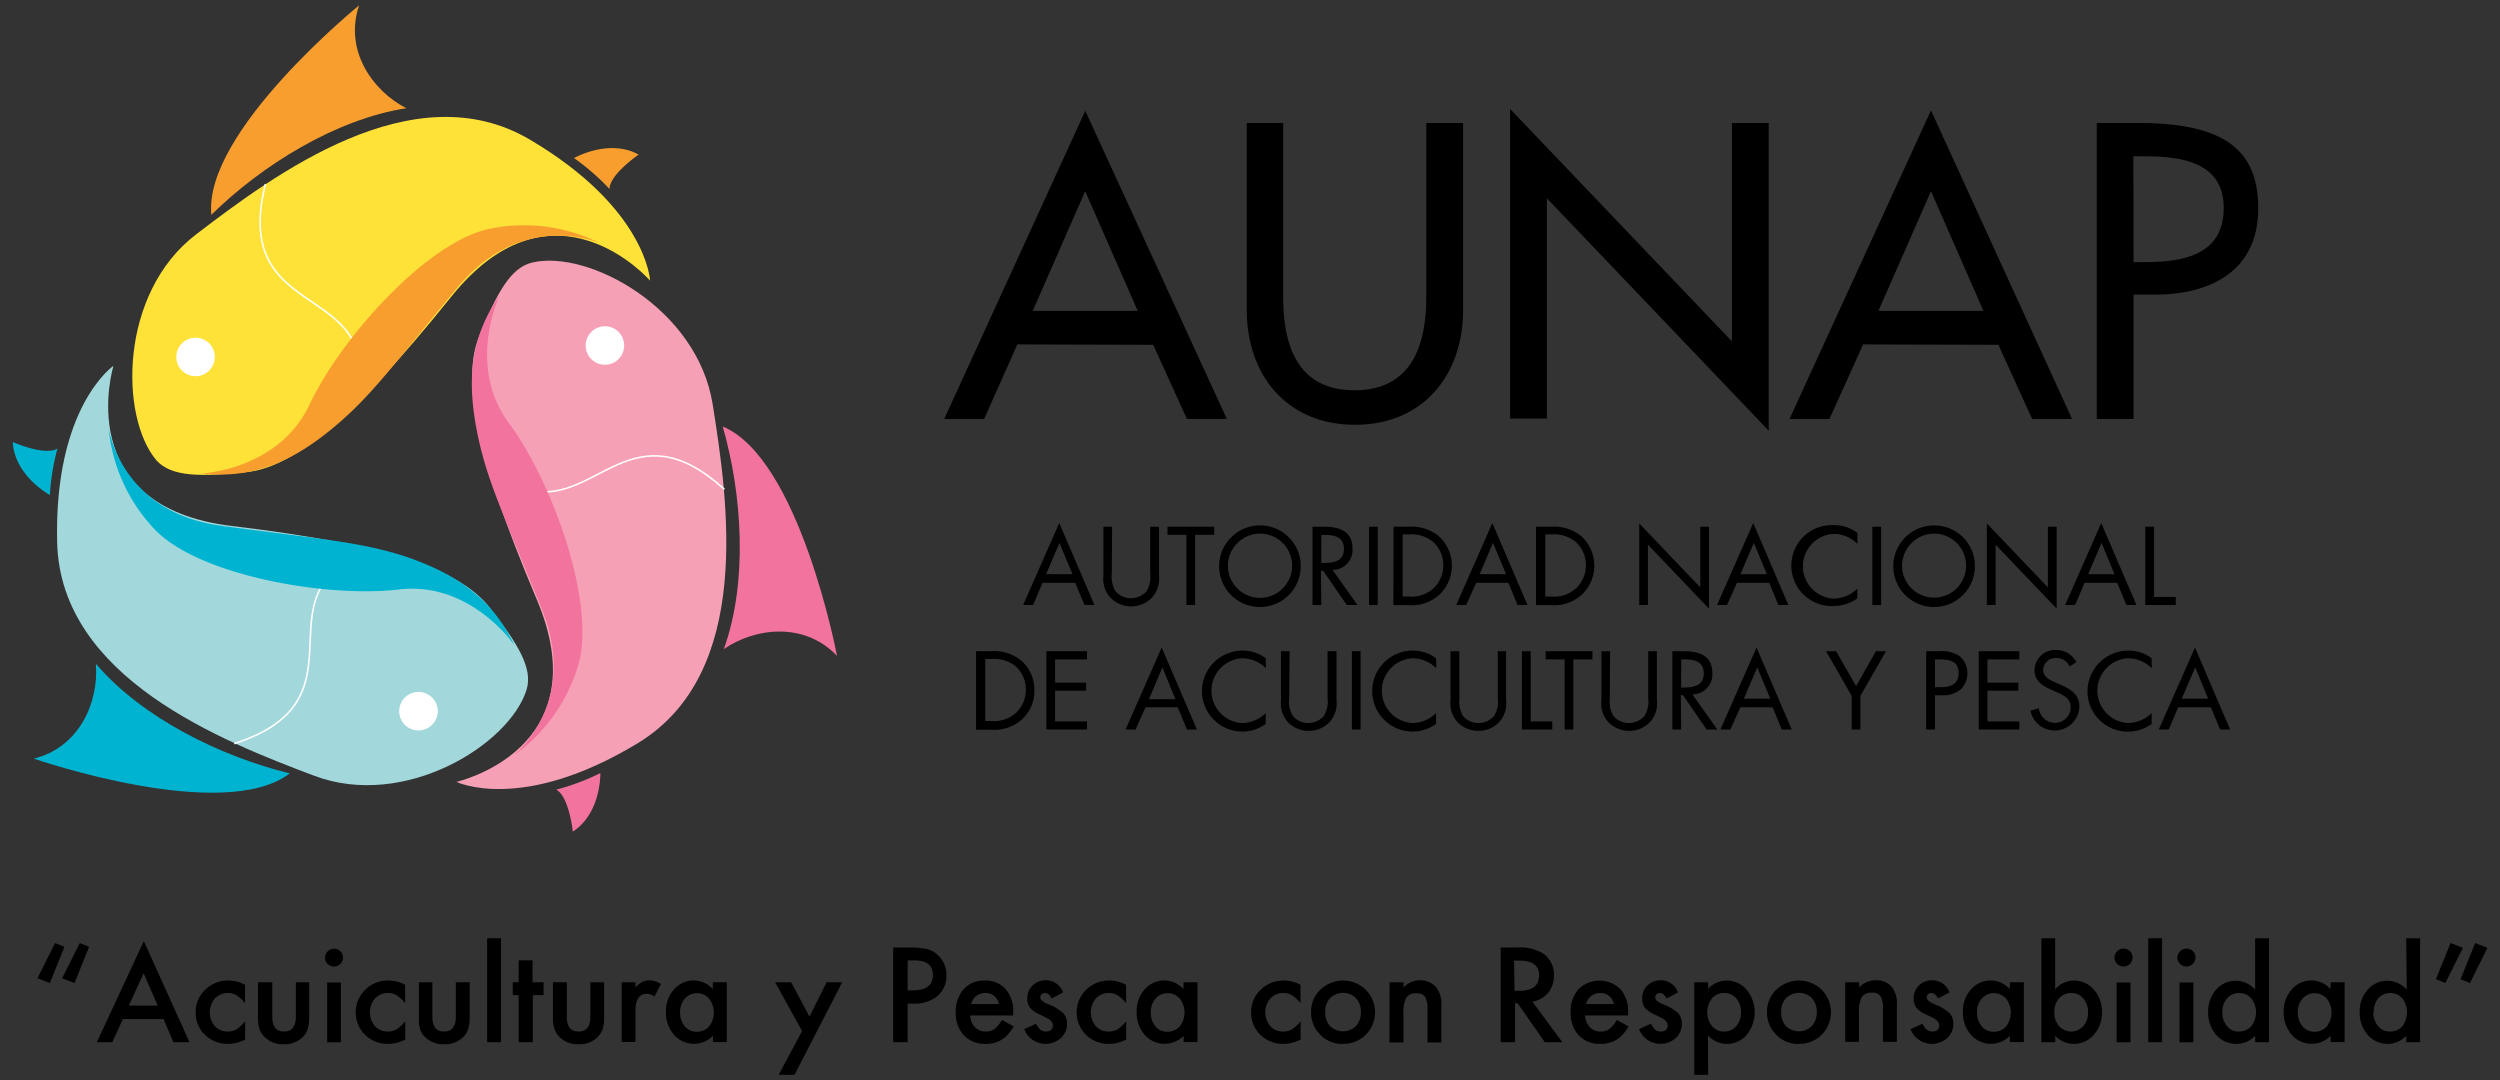 <?xml version="1.0" encoding="UTF-8"?> <svg xmlns="http://www.w3.org/2000/svg" viewBox="0 0 250.65 108.3"><rect x="0" y="0" width="250.65" height="108.3" fill="#333333" stroke="none"/><defs><style>.cls-1{fill:#a2d8db;}.cls-2{fill:#00b4d1;}.cls-3{fill:none;stroke:#fff;stroke-width:0.16px;}.cls-4{fill:#fff;}.cls-5{fill:#ffe237;}.cls-6{fill:#f89e2f;}.cls-7{fill:#f6a0b5;}.cls-8{fill:#f2739d;}</style></defs><g id="Capa_2" data-name="Capa 2"><path d="M5,98.56l-1.24-.48,1.76-3.53.94.38Zm2.47,0-1.24-.48L8,94.55l.93.38Z"></path><path d="M16.4,102.17H12.32l-1.06,2.32H9.71l4.71-10.13L19,104.49H17.39Zm-.59-1.35L14.4,97.58l-1.48,3.24Z"></path><path d="M24.57,98.74v1.84a3.46,3.46,0,0,0-.85-.79,1.66,1.66,0,0,0-.87-.23,1.75,1.75,0,0,0-1.31.55,2.15,2.15,0,0,0,0,2.77,1.67,1.67,0,0,0,1.29.54,1.72,1.72,0,0,0,.88-.22,3.78,3.78,0,0,0,.87-.81v1.83a3.7,3.7,0,0,1-1.69.44,3.22,3.22,0,0,1-2.33-.9,3,3,0,0,1-.94-2.25,3,3,0,0,1,.95-2.27,3.2,3.2,0,0,1,2.33-.93A3.44,3.44,0,0,1,24.57,98.74Z"></path><path d="M27.3,98.48v3.45c0,1,.39,1.49,1.18,1.49s1.18-.5,1.18-1.49V98.48H31V102a3.82,3.82,0,0,1-.18,1.24,2,2,0,0,1-.59.85,2.63,2.63,0,0,1-1.79.61,2.58,2.58,0,0,1-1.78-.61,2.1,2.1,0,0,1-.62-.85,3.53,3.53,0,0,1-.17-1.24V98.48Z"></path><path d="M32.59,96a.91.91,0,0,1,1.54-.63.88.88,0,0,1,.26.64.91.91,0,0,1-1.54.64A.87.87,0,0,1,32.59,96Zm1.59,2.5v6H32.8v-6Z"></path><path d="M40.62,98.74v1.84a3.46,3.46,0,0,0-.85-.79,1.66,1.66,0,0,0-.87-.23,1.75,1.75,0,0,0-1.31.55,2.15,2.15,0,0,0,0,2.77,1.66,1.66,0,0,0,1.28.54,1.73,1.73,0,0,0,.89-.22,3.78,3.78,0,0,0,.87-.81v1.83a3.7,3.7,0,0,1-1.69.44,3.22,3.22,0,0,1-2.33-.9,3.17,3.17,0,0,1,0-4.52,3.2,3.2,0,0,1,2.33-.93A3.44,3.44,0,0,1,40.62,98.74Z"></path><path d="M43.35,98.48v3.45c0,1,.39,1.49,1.18,1.49s1.17-.5,1.17-1.49V98.48h1.39V102a3.82,3.82,0,0,1-.18,1.24,2,2,0,0,1-.6.85,2.58,2.58,0,0,1-1.78.61,2.63,2.63,0,0,1-1.79-.61,2.17,2.17,0,0,1-.61-.85A3.53,3.53,0,0,1,42,102V98.48Z"></path><path d="M50.23,94.07v10.42H48.84V94.07Z"></path><path d="M53.42,99.77v4.72H52V99.77h-.59V98.48H52v-2.2h1.39v2.2H54.5v1.29Z"></path><path d="M56.83,98.48v3.45c0,1,.39,1.49,1.18,1.49s1.18-.5,1.18-1.49V98.48h1.38V102a3.83,3.83,0,0,1-.17,1.24,2.14,2.14,0,0,1-.6.85,2.63,2.63,0,0,1-1.79.61,2.58,2.58,0,0,1-1.78-.61,2.07,2.07,0,0,1-.61-.85,3.28,3.28,0,0,1-.18-1.24V98.48Z"></path><path d="M62.33,98.48h1.38V99a2.85,2.85,0,0,1,.68-.55,1.47,1.47,0,0,1,.72-.16,2.26,2.26,0,0,1,1.15.36l-.64,1.27a1.3,1.3,0,0,0-.77-.28q-1.14,0-1.14,1.71v3.12H62.33Z"></path><path d="M71.48,98.48h1.39v6H71.48v-.63a2.68,2.68,0,0,1-1.84.8,2.64,2.64,0,0,1-2.06-.9,3.35,3.35,0,0,1-.81-2.3,3.24,3.24,0,0,1,.81-2.25,2.59,2.59,0,0,1,2-.9,2.55,2.55,0,0,1,1.88.87Zm-3.29,3a2.08,2.08,0,0,0,.46,1.41,1.5,1.5,0,0,0,1.2.55,1.6,1.6,0,0,0,1.24-.53,2.27,2.27,0,0,0,0-2.79,1.57,1.57,0,0,0-1.23-.54,1.55,1.55,0,0,0-1.2.55A2,2,0,0,0,68.19,101.46Z"></path><path d="M80.42,103.37l-2.71-4.89h1.61l1.84,3.45,1.72-3.45h1.56l-4.78,9.28H78.07Z"></path><path d="M91,100.62v3.87H89.55V95h1.63a7.39,7.39,0,0,1,1.81.17,2.38,2.38,0,0,1,1.08.63,2.69,2.69,0,0,1,.82,2A2.62,2.62,0,0,1,94,99.85a3.5,3.5,0,0,1-2.37.77Zm0-1.33h.53q2,0,2-1.53t-2-1.47H91Z"></path><path d="M101.58,101.81H97.27a1.87,1.87,0,0,0,.48,1.18,1.48,1.48,0,0,0,1.1.43,1.36,1.36,0,0,0,.85-.25,3.27,3.27,0,0,0,.76-.91l1.17.65a4.7,4.7,0,0,1-.57.8,3,3,0,0,1-.65.54,2.83,2.83,0,0,1-.74.31,3.46,3.46,0,0,1-.87.1,2.84,2.84,0,0,1-2.16-.86,3.26,3.26,0,0,1-.82-2.31,3.37,3.37,0,0,1,.79-2.31,2.73,2.73,0,0,1,2.11-.87,2.67,2.67,0,0,1,2.1.85,3.31,3.31,0,0,1,.76,2.32Zm-1.43-1.14a1.33,1.33,0,0,0-1.4-1.11,1.45,1.45,0,0,0-.47.08,1.62,1.62,0,0,0-.41.22,1.46,1.46,0,0,0-.5.81Z"></path><path d="M106.59,99.5l-1.15.61c-.18-.37-.41-.55-.67-.55a.48.48,0,0,0-.33.12.45.45,0,0,0-.14.33c0,.23.27.46.81.68a4.75,4.75,0,0,1,1.48.88,1.49,1.49,0,0,1,.39,1.08,1.88,1.88,0,0,1-.65,1.45,2.29,2.29,0,0,1-3.64-.92l1.18-.54a2.47,2.47,0,0,0,.38.54.85.85,0,0,0,.6.24c.47,0,.71-.21.71-.64,0-.25-.18-.48-.55-.69l-.42-.21-.42-.2a2.74,2.74,0,0,1-.85-.59,1.47,1.47,0,0,1-.32-1,1.74,1.74,0,0,1,.54-1.3,1.89,1.89,0,0,1,1.33-.51A1.83,1.83,0,0,1,106.59,99.5Z"></path><path d="M112.9,98.74v1.84a3.46,3.46,0,0,0-.85-.79,1.67,1.67,0,0,0-.88-.23,1.74,1.74,0,0,0-1.3.55,2.15,2.15,0,0,0,0,2.77,1.66,1.66,0,0,0,1.28.54,1.73,1.73,0,0,0,.89-.22,3.78,3.78,0,0,0,.87-.81v1.83a3.7,3.7,0,0,1-1.69.44,3.22,3.22,0,0,1-2.33-.9,3.17,3.17,0,0,1,0-4.52,3.2,3.2,0,0,1,2.33-.93A3.44,3.44,0,0,1,112.9,98.74Z"></path><path d="M118.67,98.48h1.39v6h-1.39v-.63a2.67,2.67,0,0,1-3.91-.1,3.39,3.39,0,0,1-.8-2.3,3.28,3.28,0,0,1,.8-2.25,2.62,2.62,0,0,1,2-.9,2.55,2.55,0,0,1,1.88.87Zm-3.29,3a2.08,2.08,0,0,0,.46,1.41,1.48,1.48,0,0,0,1.19.55,1.61,1.61,0,0,0,1.25-.53,2.27,2.27,0,0,0,0-2.79,1.57,1.57,0,0,0-1.23-.54,1.55,1.55,0,0,0-1.2.55A2,2,0,0,0,115.38,101.46Z"></path><path d="M130.39,98.74v1.84a3.46,3.46,0,0,0-.85-.79,1.66,1.66,0,0,0-.87-.23,1.75,1.75,0,0,0-1.31.55,2.15,2.15,0,0,0,0,2.77,1.67,1.67,0,0,0,1.29.54,1.72,1.72,0,0,0,.88-.22,3.78,3.78,0,0,0,.87-.81v1.83a3.7,3.7,0,0,1-1.69.44,3.22,3.22,0,0,1-2.33-.9,3,3,0,0,1-.94-2.25,3,3,0,0,1,.95-2.27,3.2,3.2,0,0,1,2.33-.93A3.44,3.44,0,0,1,130.39,98.74Z"></path><path d="M131.45,101.44a3,3,0,0,1,.93-2.21,3.27,3.27,0,0,1,4.55,0,3.21,3.21,0,0,1,0,4.52,3.19,3.19,0,0,1-2.31.91,3,3,0,0,1-2.26-.93A3.08,3.08,0,0,1,131.45,101.44Zm1.42,0a2,2,0,0,0,.48,1.43,1.86,1.86,0,0,0,2.6,0,2,2,0,0,0,.49-1.4,2,2,0,0,0-.49-1.4,1.85,1.85,0,0,0-2.59,0A1.93,1.93,0,0,0,132.87,101.46Z"></path><path d="M139.32,98.48h1.4V99a2.26,2.26,0,0,1,1.64-.72A2.06,2.06,0,0,1,144,99a2.7,2.7,0,0,1,.51,1.83v3.69h-1.39v-3.36a2.26,2.26,0,0,0-.25-1.23,1,1,0,0,0-.88-.34,1.08,1.08,0,0,0-1,.45,3.17,3.17,0,0,0-.28,1.58v2.9h-1.4Z"></path><path d="M153.64,100.43l3,4.06h-1.76l-2.72-3.9h-.26v3.9h-1.44V95h1.69a4.2,4.2,0,0,1,2.72.71,2.61,2.61,0,0,1,.93,2.09,2.71,2.71,0,0,1-.58,1.74A2.65,2.65,0,0,1,153.64,100.43Zm-1.79-1.09h.46q2,0,2-1.56c0-1-.66-1.47-2-1.47h-.51Z"></path><path d="M163.23,101.81h-4.31a1.87,1.87,0,0,0,.48,1.18,1.45,1.45,0,0,0,1.09.43,1.39,1.39,0,0,0,.86-.25,3.65,3.65,0,0,0,.76-.91l1.17.65a4.7,4.7,0,0,1-.57.8,3,3,0,0,1-.65.54,2.76,2.76,0,0,1-.75.31,3.35,3.35,0,0,1-.87.1,2.87,2.87,0,0,1-2.16-.86,3.25,3.25,0,0,1-.81-2.31,3.32,3.32,0,0,1,.79-2.31,3,3,0,0,1,4.21,0,3.31,3.31,0,0,1,.76,2.32Zm-1.43-1.14a1.33,1.33,0,0,0-1.4-1.11,1.4,1.4,0,0,0-.47.08,1.47,1.47,0,0,0-.41.22,1.55,1.55,0,0,0-.51.81Z"></path><path d="M168.23,99.5l-1.14.61c-.19-.37-.41-.55-.68-.55a.47.47,0,0,0-.32.12.45.45,0,0,0-.14.33c0,.23.27.46.8.68a4.83,4.83,0,0,1,1.49.88,1.53,1.53,0,0,1,.38,1.08,1.87,1.87,0,0,1-.64,1.45,2.3,2.3,0,0,1-3.65-.92l1.19-.54a2.55,2.55,0,0,0,.37.54.87.87,0,0,0,.61.24c.47,0,.7-.21.7-.64q0-.37-.54-.69l-.42-.21-.43-.2a2.87,2.87,0,0,1-.85-.59,1.47,1.47,0,0,1-.31-1,1.74,1.74,0,0,1,.54-1.3,1.87,1.87,0,0,1,1.33-.51A1.81,1.81,0,0,1,168.23,99.5Z"></path><path d="M171.26,107.76h-1.39V98.48h1.39v.65a2.57,2.57,0,0,1,1.86-.82,2.61,2.61,0,0,1,2,.92,3.59,3.59,0,0,1,0,4.53,2.61,2.61,0,0,1-2,.9,2.55,2.55,0,0,1-1.88-.85Zm3.29-6.24a2.08,2.08,0,0,0-.46-1.41,1.55,1.55,0,0,0-1.2-.55,1.6,1.6,0,0,0-1.24.53,2.27,2.27,0,0,0,0,2.79,1.54,1.54,0,0,0,1.23.54,1.5,1.5,0,0,0,1.19-.54A2,2,0,0,0,174.55,101.52Z"></path><path d="M177.16,101.44a3,3,0,0,1,.93-2.21,3.27,3.27,0,0,1,4.55,0,3.21,3.21,0,0,1,0,4.52,3.19,3.19,0,0,1-2.31.91,3,3,0,0,1-2.26-.93A3.08,3.08,0,0,1,177.16,101.44Zm1.42,0a2,2,0,0,0,.48,1.43,1.86,1.86,0,0,0,2.6,0,2,2,0,0,0,.49-1.4,2,2,0,0,0-.49-1.4,1.85,1.85,0,0,0-2.59,0A1.93,1.93,0,0,0,178.58,101.46Z"></path><path d="M185,98.48h1.4V99a2.26,2.26,0,0,1,1.64-.72,2.06,2.06,0,0,1,1.63.66,2.7,2.7,0,0,1,.51,1.83v3.69h-1.4v-3.36a2.28,2.28,0,0,0-.24-1.23,1,1,0,0,0-.88-.34,1.07,1.07,0,0,0-1,.45,3.17,3.17,0,0,0-.28,1.58v2.9H185Z"></path><path d="M195.45,99.5l-1.15.61c-.18-.37-.4-.55-.67-.55a.5.5,0,0,0-.33.12.44.44,0,0,0-.13.33c0,.23.27.46.8.68a4.83,4.83,0,0,1,1.49.88,1.53,1.53,0,0,1,.38,1.08,1.87,1.87,0,0,1-.64,1.45,2.3,2.3,0,0,1-3.65-.92l1.19-.54a2.55,2.55,0,0,0,.37.54.85.85,0,0,0,.61.24c.47,0,.7-.21.7-.64q0-.37-.54-.69l-.42-.21-.43-.2a2.87,2.87,0,0,1-.85-.59,1.47,1.47,0,0,1-.31-1,1.76,1.76,0,0,1,.53-1.3,1.9,1.9,0,0,1,1.34-.51A1.82,1.82,0,0,1,195.45,99.5Z"></path><path d="M201.51,98.48h1.4v6h-1.4v-.63a2.66,2.66,0,0,1-3.9-.1,3.35,3.35,0,0,1-.81-2.3,3.24,3.24,0,0,1,.81-2.25,2.6,2.6,0,0,1,2-.9,2.53,2.53,0,0,1,1.88.87Zm-3.29,3a2.13,2.13,0,0,0,.46,1.41,1.52,1.52,0,0,0,1.2.55,1.62,1.62,0,0,0,1.25-.53,2.31,2.31,0,0,0,0-2.79,1.64,1.64,0,0,0-2.44,0A2,2,0,0,0,198.22,101.46Z"></path><path d="M206.05,94.07v5.11a2.53,2.53,0,0,1,1.88-.87,2.6,2.6,0,0,1,2,.91,3.23,3.23,0,0,1,.81,2.24,3.34,3.34,0,0,1-.82,2.3,2.63,2.63,0,0,1-2,.9,2.59,2.59,0,0,1-1.86-.8v.63h-1.39V94.07Zm3.3,7.46a2.09,2.09,0,0,0-.47-1.41,1.51,1.51,0,0,0-1.19-.56,1.6,1.6,0,0,0-1.25.54,2,2,0,0,0-.47,1.38,2,2,0,0,0,.47,1.4,1.64,1.64,0,0,0,2.43,0A2,2,0,0,0,209.35,101.53Z"></path><path d="M212,96a.86.86,0,0,1,.27-.63.85.85,0,0,1,.63-.26.87.87,0,0,1,.65.26.88.88,0,0,1,.26.64.91.91,0,0,1-1.54.64A.88.88,0,0,1,212,96Zm1.6,2.5v6h-1.39v-6Z"></path><path d="M216.77,94.07v10.42h-1.39V94.07Z"></path><path d="M218.31,96a.91.91,0,0,1,1.55-.63.88.88,0,0,1,.26.64.91.91,0,0,1-1.54.64A.88.88,0,0,1,218.31,96Zm1.6,2.5v6h-1.39v-6Z"></path><path d="M226.1,94.07h1.39v10.42H226.1v-.63a2.62,2.62,0,0,1-1.86.8,2.66,2.66,0,0,1-2.05-.9,3.39,3.39,0,0,1-.8-2.3,3.27,3.27,0,0,1,.8-2.24,2.59,2.59,0,0,1,3.91,0Zm-3.29,7.39a2.08,2.08,0,0,0,.46,1.41,1.48,1.48,0,0,0,1.19.55,1.61,1.61,0,0,0,1.25-.53,2.27,2.27,0,0,0,0-2.79,1.57,1.57,0,0,0-1.23-.54,1.55,1.55,0,0,0-1.2.55A2,2,0,0,0,222.81,101.46Z"></path><path d="M233.67,98.48h1.4v6h-1.4v-.63a2.66,2.66,0,0,1-3.9-.1,3.35,3.35,0,0,1-.81-2.3,3.24,3.24,0,0,1,.81-2.25,2.6,2.6,0,0,1,2-.9,2.53,2.53,0,0,1,1.88.87Zm-3.29,3a2.08,2.08,0,0,0,.46,1.41,1.52,1.52,0,0,0,1.2.55,1.59,1.59,0,0,0,1.24-.53,2.27,2.27,0,0,0,0-2.79,1.63,1.63,0,0,0-2.43,0A2,2,0,0,0,230.38,101.46Z"></path><path d="M241.25,94.07h1.39v10.42h-1.39v-.63a2.62,2.62,0,0,1-1.86.8,2.66,2.66,0,0,1-2-.9,3.35,3.35,0,0,1-.81-2.3,3.23,3.23,0,0,1,.81-2.24,2.59,2.59,0,0,1,3.91,0Zm-3.3,7.39a2.09,2.09,0,0,0,.47,1.41,1.48,1.48,0,0,0,1.19.55,1.61,1.61,0,0,0,1.25-.53,2.31,2.31,0,0,0,0-2.79,1.58,1.58,0,0,0-1.24-.54,1.54,1.54,0,0,0-1.19.55A2,2,0,0,0,238,101.46Z"></path><path d="M245.69,94.55l1.24.48-1.76,3.53-.94-.39Zm2.47,0,1.23.48-1.75,3.53-.94-.39Z"></path><path d="M104.52,58.43l-.94,2.23h-1l3.62-8.22,3.53,8.22h-1l-.93-2.23Zm1.7-4-1.34,3.14h2.65Z"></path><path d="M111.47,57.49a2.94,2.94,0,0,0,.34,1.75,2.06,2.06,0,0,0,1.59.74,2.11,2.11,0,0,0,1.54-.69,2.74,2.74,0,0,0,.38-1.8V52.81h.88v4.92a2.76,2.76,0,0,1-.69,2.17,2.91,2.91,0,0,1-2.11.9,2.94,2.94,0,0,1-2-.81,2.74,2.74,0,0,1-.77-2.26V52.81h.87Z"></path><polygon points="119.82 60.66 118.95 60.66 118.95 53.62 117.05 53.62 117.05 52.81 121.74 52.81 121.74 53.62 119.82 53.62 119.82 60.66"></polygon><path d="M130.41,56.75a4.09,4.09,0,1,1-4.09-4.07,4.06,4.06,0,0,1,4.09,4.07m-7.3,0a3.22,3.22,0,1,0,3.21-3.25,3.24,3.24,0,0,0-3.21,3.25"></path><path d="M132.47,60.66h-.88V52.81h1.14c1.49,0,2.87.4,2.87,2.17a2,2,0,0,1-2,2.16l2.5,3.52h-1.07l-2.37-3.44h-.22Zm0-4.22h.27c1,0,2-.18,2-1.4s-.95-1.41-2-1.41h-.26Z"></path><rect x="137.26" y="52.81" width="0.87" height="7.85"></rect><path d="M139.72,52.81h1.48a4.3,4.3,0,0,1,3.06.95,4,4,0,0,1,0,5.91,4.15,4.15,0,0,1-3.1,1h-1.46Zm1.51,7A3.29,3.29,0,0,0,143.7,59a3.11,3.11,0,0,0,1-2.3,3.07,3.07,0,0,0-1-2.35,3.34,3.34,0,0,0-2.43-.77h-.64v6.23Z"></path><path d="M148,58.43,147,60.66h-1l3.62-8.22,3.53,8.22h-1l-.92-2.23Zm1.69-4-1.34,3.14H151Z"></path><path d="M154,52.81h1.48a4.3,4.3,0,0,1,3.06.95,4,4,0,0,1,0,5.91,4.14,4.14,0,0,1-3.1,1H154Zm1.51,7A3.32,3.32,0,0,0,158,59a3.15,3.15,0,0,0,1-2.3,3.1,3.1,0,0,0-1-2.35,3.38,3.38,0,0,0-2.44-.77h-.63v6.23Z"></path><polygon points="164.35 52.48 170.47 58.89 170.47 52.81 171.34 52.81 171.34 61.02 165.22 54.61 165.22 60.66 164.35 60.66 164.35 52.48"></polygon><path d="M174.15,58.43l-1,2.23h-1l3.63-8.22,3.52,8.22h-1l-.92-2.23Zm1.69-4-1.34,3.14h2.65Z"></path><path d="M186.23,54.53a3.35,3.35,0,0,0-2.4-1,3.25,3.25,0,0,0,0,6.49,3.43,3.43,0,0,0,2.38-1V60a4.11,4.11,0,0,1-2.35.76,4.06,4.06,0,1,1,0-8.11,3.81,3.81,0,0,1,2.35.77Z"></path><rect x="187.72" y="52.81" width="0.88" height="7.85"></rect><path d="M198,56.75a4.09,4.09,0,1,1-4.09-4.07A4.06,4.06,0,0,1,198,56.75m-7.3,0a3.21,3.21,0,1,0,3.21-3.25,3.24,3.24,0,0,0-3.21,3.25"></path><polygon points="199.2 52.48 205.32 58.89 205.32 52.81 206.2 52.81 206.2 61.02 200.08 54.61 200.08 60.66 199.2 60.66 199.2 52.48"></polygon><path d="M209,58.43l-.95,2.23h-1l3.62-8.22,3.53,8.22h-1l-.93-2.23Zm1.7-4-1.34,3.14H212Z"></path><polygon points="215.97 59.85 218.14 59.85 218.14 60.66 215.09 60.66 215.09 52.81 215.97 52.81 215.97 59.85"></polygon><path d="M97.86,65.29h1.48a4.3,4.3,0,0,1,3.06.95,3.81,3.81,0,0,1,1.3,3,3.77,3.77,0,0,1-1.28,2.92,4.15,4.15,0,0,1-3.1,1H97.86Zm1.51,7a3.32,3.32,0,0,0,2.48-.81,3.14,3.14,0,0,0,1-2.3,3.07,3.07,0,0,0-1-2.35,3.33,3.33,0,0,0-2.43-.76h-.64v6.22Z"></path><polygon points="104.91 65.29 108.98 65.29 108.98 66.11 105.78 66.11 105.78 68.44 108.89 68.44 108.89 69.25 105.78 69.25 105.78 72.33 108.98 72.33 108.98 73.14 104.91 73.14 104.91 65.29"></polygon><path d="M114.85,70.91l-1,2.23h-1l3.62-8.22,3.53,8.22h-1l-.92-2.23Zm1.69-4L115.2,70.1h2.65Z"></path><path d="M126.92,67a3.36,3.36,0,0,0-2.39-1,3.25,3.25,0,0,0,0,6.49,3.39,3.39,0,0,0,2.37-1v1.09a4,4,0,0,1-2.33.77,4.06,4.06,0,1,1,0-8.12,3.75,3.75,0,0,1,2.33.77Z"></path><path d="M129.25,70a2.88,2.88,0,0,0,.35,1.75,2,2,0,0,0,1.58.74,2.11,2.11,0,0,0,1.54-.69,2.74,2.74,0,0,0,.38-1.8V65.29H134v4.92a2.76,2.76,0,0,1-.69,2.17,2.86,2.86,0,0,1-2.11.9,2.94,2.94,0,0,1-2-.8,2.77,2.77,0,0,1-.77-2.27V65.29h.87Z"></path><rect x="135.54" y="65.29" width="0.87" height="7.85"></rect><path d="M144,67a3.37,3.37,0,0,0-2.39-1,3.25,3.25,0,0,0,0,6.49,3.4,3.4,0,0,0,2.37-1v1.09a4,4,0,0,1-2.34.77,4.06,4.06,0,1,1,0-8.12,3.8,3.8,0,0,1,2.34.77Z"></path><path d="M146.32,70a2.94,2.94,0,0,0,.34,1.75,2,2,0,0,0,1.59.74,2.07,2.07,0,0,0,1.53-.69,2.69,2.69,0,0,0,.39-1.8V65.29H151v4.92a2.76,2.76,0,0,1-.68,2.17,2.87,2.87,0,0,1-2.11.9,2.94,2.94,0,0,1-2-.8,2.78,2.78,0,0,1-.78-2.27V65.29h.88Z"></path><polygon points="153.47 72.33 155.63 72.33 155.63 73.14 152.59 73.14 152.59 65.29 153.47 65.29 153.47 72.33"></polygon><polygon points="157.74 73.14 156.87 73.14 156.87 66.11 154.97 66.11 154.97 65.29 159.66 65.29 159.66 66.11 157.74 66.11 157.74 73.14"></polygon><path d="M161.4,70a2.94,2.94,0,0,0,.34,1.75,2,2,0,0,0,1.59.74,2.07,2.07,0,0,0,1.53-.69,2.69,2.69,0,0,0,.39-1.8V65.29h.87v4.92a2.76,2.76,0,0,1-.68,2.17,2.86,2.86,0,0,1-2.11.9,2.94,2.94,0,0,1-2-.8,2.77,2.77,0,0,1-.77-2.27V65.29h.87Z"></path><path d="M168.55,73.14h-.88V65.29h1.14c1.48,0,2.87.4,2.87,2.17a2,2,0,0,1-2,2.16l2.5,3.52h-1.07l-2.37-3.44h-.22Zm0-4.21h.27c1,0,2-.19,2-1.41s-.94-1.41-2-1.41h-.26Z"></path><path d="M174.49,70.91l-1,2.23h-1l3.62-8.22,3.53,8.22h-1l-.92-2.23Zm1.69-4-1.34,3.14h2.65Z"></path><polygon points="183.08 65.29 184.09 65.29 186.09 68.79 188.08 65.29 189.09 65.29 186.52 69.77 186.52 73.14 185.65 73.14 185.65 69.77 183.08 65.29"></polygon><path d="M194,73.14h-.88V65.29h1.3a3.34,3.34,0,0,1,1.94.42,2.18,2.18,0,0,1,.89,1.79,2.22,2.22,0,0,1-.75,1.69,2.87,2.87,0,0,1-1.86.52H194Zm0-4.24h.58c1,0,1.79-.3,1.79-1.42,0-1.28-1-1.37-2.05-1.37H194Z"></path><polygon points="198.39 65.29 202.46 65.29 202.46 66.11 199.26 66.11 199.26 68.44 202.36 68.44 202.36 69.25 199.26 69.25 199.26 72.33 202.46 72.33 202.46 73.14 198.39 73.14 198.39 65.29"></polygon><path d="M207.5,66.82a1.45,1.45,0,0,0-1.35-.85,1.24,1.24,0,0,0-1.3,1.22c0,.68.69,1,1.22,1.23l.52.23c1,.44,1.89.95,1.89,2.2a2.48,2.48,0,0,1-4.91.4l.85-.24A1.62,1.62,0,0,0,206,72.47a1.57,1.57,0,0,0,1.61-1.53c0-.92-.71-1.23-1.44-1.56l-.48-.21c-.92-.42-1.71-.89-1.71-2a2.06,2.06,0,0,1,2.2-2,2.26,2.26,0,0,1,2,1.22Z"></path><path d="M215.74,67a3.37,3.37,0,0,0-2.39-1,3.25,3.25,0,0,0,0,6.49,3.4,3.4,0,0,0,2.37-1v1.09a4.05,4.05,0,0,1-6.43-3.26,4.1,4.1,0,0,1,4.09-4.09,3.8,3.8,0,0,1,2.34.77Z"></path><path d="M218.39,70.91l-.95,2.23h-1l3.63-8.22,3.52,8.22h-1l-.93-2.23Zm1.7-4-1.35,3.14h2.65Z"></path><path d="M102,34.53,98.67,42h-4l14.14-30.89L123,42h-4l-3.38-7.43Zm6.8-15.36-5.26,12h10.53Z"></path><path d="M128.65,12.33V29.82c0,4.83,1.45,9.31,7.15,9.31S143,34.65,143,29.82V12.33h3.69V31.08c0,6.52-4,11.51-10.84,11.51S125,37.6,125,31.08V12.33Z"></path><polygon points="151.4 10.92 173.64 34.22 173.64 12.33 177.33 12.33 177.33 43.18 155.09 19.88 155.09 41.96 151.4 41.96 151.4 10.92"></polygon><path d="M186.8,34.53,183.42,42h-4L193.6,11.07,207.74,42h-4l-3.38-7.43Zm6.8-15.36-5.27,12h10.53Z"></path><path d="M213.91,42h-3.69V12.33h4.24c9.12,0,11.95,3.15,11.95,8.57,0,6.25-4.76,8.64-10.38,8.64h-2.12Zm0-15.72h1.18c3.77,0,7.86-.71,7.86-5.42s-4.4-5.19-8.06-5.19h-1Z"></path><path class="cls-1" d="M11.38,36.67S7,50.8,23.27,52.74s23,4.58,25.81,8.16S53.45,67,52.8,69.13c-1.68,5.5-12.22,12.08-21.32,8.64S6.06,68,5.73,54.38,11.38,36.67,11.38,36.67Z"></path><path class="cls-2" d="M9.61,66.55c.32,3.77-1.6,8.37-6.22,9.51,0,0,19,6.58,25.66,1.48C22.15,75.85,14.27,72,9.61,66.55Z"></path><path class="cls-3" d="M33.05,57.67c-4.6,5,2.18,13.08-9.56,16.89"></path><path class="cls-4" d="M43.59,72.33A1.93,1.93,0,1,1,43,69.68,1.92,1.92,0,0,1,43.59,72.33Z"></path><path class="cls-2" d="M51.56,64.66S47.18,58.25,40,59.1s-19.72-1.34-24.29-5.82a17,17,0,0,1-4.82-10.4S12,51.35,22.22,52.72s13.76,1.61,18.2,3C45.44,57.39,49.25,59.8,51.56,64.66Z"></path><path class="cls-2" d="M5,49.63s-3.53-1.9-3.72-5.31c0,0,3.24,1.43,4.48.65A22.89,22.89,0,0,0,5,49.63Z"></path><path class="cls-5" d="M65.18,28.14S55.49,17,45.25,29.74,29.19,46.89,24.69,47.34s-7.47.51-9-1.18C12,41.83,11.93,29.4,19.66,23.5S41.41,7.08,53.13,14,65.18,28.14,65.18,28.14Z"></path><path class="cls-6" d="M40.74,10.85C37.37,9.13,34.48,5.07,36,.54c0,0-15.64,12.69-14.81,21C26.22,16.58,33.67,11.94,40.74,10.85Z"></path><path class="cls-3" d="M35.9,35.45c-1.81-6.54-12.26-5.06-9.29-17"></path><path class="cls-4" d="M17.88,36.65a1.93,1.93,0,1,1,2.58.87A1.93,1.93,0,0,1,17.88,36.65Z"></path><path class="cls-6" d="M20.19,47.47s7.75-.33,10.85-6.92S42.6,24.51,48.81,23a17,17,0,0,1,11.37,1.4s-7.77-3.53-14.36,4.47S37.19,39.7,33.62,42.71C29.59,46.11,25.53,48.08,20.19,47.47Z"></path><path class="cls-6" d="M57.55,15.85s3.48-2,6.48-.35c0,0-2.92,2-2.92,3.45A22.83,22.83,0,0,0,57.55,15.85Z"></path><path class="cls-7" d="M45.76,78.39s14.43-3.23,8.05-18.3-7.47-22.27-5.74-26.46,3.1-6.81,5.3-7.31C59,25,69.92,30.92,71.45,40.52s4.13,26.94-7.52,34S45.76,78.39,45.76,78.39Z"></path><path class="cls-8" d="M72.57,65.08c3.12-2.15,8.07-2.77,11.35.68,0,0-3.74-19.79-11.46-23C74.42,49.58,75,58.34,72.57,65.08Z"></path><path class="cls-3" d="M53.22,49.15c6.61,1.51,10.27-8.39,19.41-.09"></path><path class="cls-4" d="M60.72,32.71a1.93,1.93,0,1,1-2,1.87A1.94,1.94,0,0,1,60.72,32.71Z"></path><path class="cls-8" d="M50.1,29.61s-3.39,7,.94,12.84,8.63,17.78,7,24a17,17,0,0,1-6.63,9.35S58.22,70.6,54.31,61s-5.44-12.74-6.4-17.31C46.83,38.54,47,34,50.1,29.61Z"></path><path class="cls-8" d="M60.19,77.51s.11,4-2.76,5.87c0,0-.37-3.52-1.66-4.21A23.11,23.11,0,0,0,60.19,77.51Z"></path></g></svg> 
